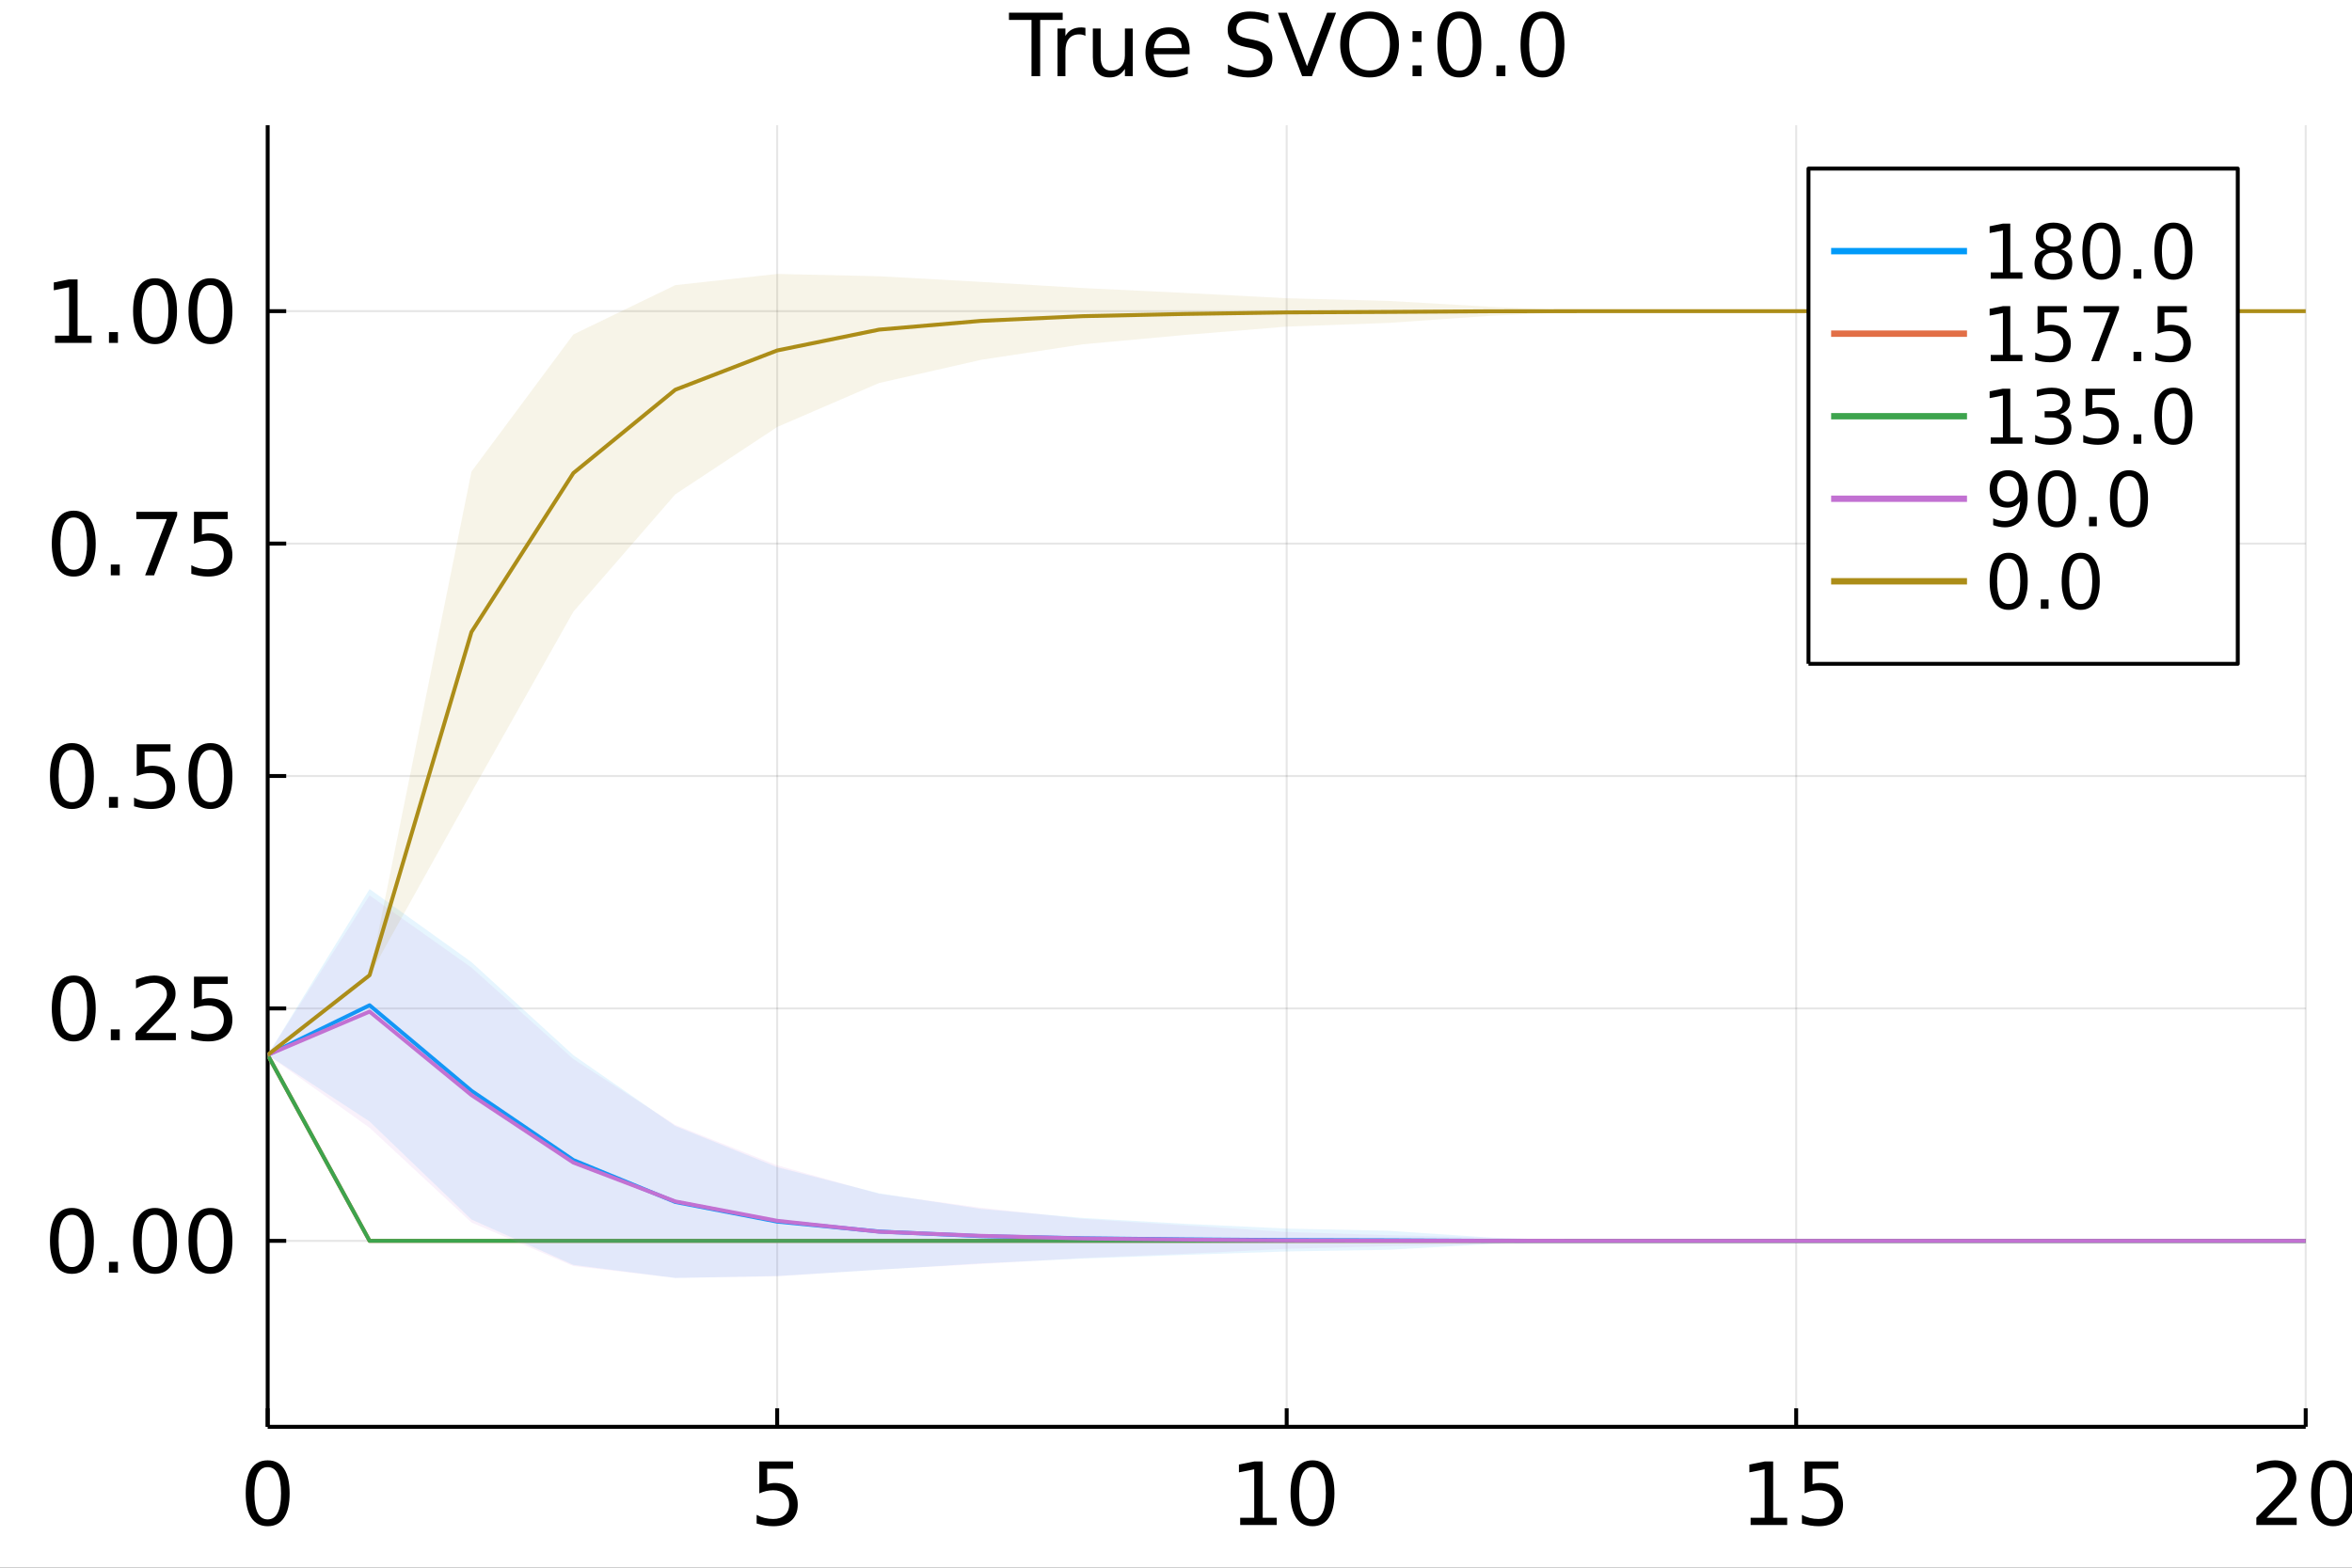 <svg xmlns="http://www.w3.org/2000/svg" xmlns:xlink="http://www.w3.org/1999/xlink" width="600" height="400" viewBox="0 0 2400 1600">
<rect x="0" y="0" width="2400" height="1600" fill="#333333" stroke="none"/>
<defs>
  <clipPath id="clip270">
    <rect x="0" y="0" width="2400" height="1600"></rect>
  </clipPath>
</defs>
<path clip-path="url(#clip270)" d="
M0 1600 L2400 1600 L2400 0 L0 0  Z
  " fill="#ffffff" fill-rule="evenodd" fill-opacity="1"></path>
<defs>
  <clipPath id="clip271">
    <rect x="480" y="0" width="1681" height="1600"></rect>
  </clipPath>
</defs>
<path clip-path="url(#clip270)" d="
M273.146 1456.21 L2352.76 1456.21 L2352.76 127.792 L273.146 127.792  Z
  " fill="#ffffff" fill-rule="evenodd" fill-opacity="1"></path>
<defs>
  <clipPath id="clip272">
    <rect x="273" y="127" width="2081" height="1329"></rect>
  </clipPath>
</defs>
<polyline clip-path="url(#clip272)" style="stroke:#000000; stroke-linecap:butt; stroke-linejoin:round; stroke-width:2; stroke-opacity:0.1; fill:none" points="
  273.146,1456.21 273.146,127.792 
  "></polyline>
<polyline clip-path="url(#clip272)" style="stroke:#000000; stroke-linecap:butt; stroke-linejoin:round; stroke-width:2; stroke-opacity:0.1; fill:none" points="
  793.048,1456.21 793.048,127.792 
  "></polyline>
<polyline clip-path="url(#clip272)" style="stroke:#000000; stroke-linecap:butt; stroke-linejoin:round; stroke-width:2; stroke-opacity:0.1; fill:none" points="
  1312.95,1456.21 1312.95,127.792 
  "></polyline>
<polyline clip-path="url(#clip272)" style="stroke:#000000; stroke-linecap:butt; stroke-linejoin:round; stroke-width:2; stroke-opacity:0.1; fill:none" points="
  1832.85,1456.21 1832.85,127.792 
  "></polyline>
<polyline clip-path="url(#clip272)" style="stroke:#000000; stroke-linecap:butt; stroke-linejoin:round; stroke-width:2; stroke-opacity:0.1; fill:none" points="
  2352.76,1456.21 2352.76,127.792 
  "></polyline>
<polyline clip-path="url(#clip270)" style="stroke:#000000; stroke-linecap:butt; stroke-linejoin:round; stroke-width:4; stroke-opacity:1; fill:none" points="
  273.146,1456.21 2352.76,1456.21 
  "></polyline>
<polyline clip-path="url(#clip270)" style="stroke:#000000; stroke-linecap:butt; stroke-linejoin:round; stroke-width:4; stroke-opacity:1; fill:none" points="
  273.146,1456.21 273.146,1437.31 
  "></polyline>
<polyline clip-path="url(#clip270)" style="stroke:#000000; stroke-linecap:butt; stroke-linejoin:round; stroke-width:4; stroke-opacity:1; fill:none" points="
  793.048,1456.21 793.048,1437.31 
  "></polyline>
<polyline clip-path="url(#clip270)" style="stroke:#000000; stroke-linecap:butt; stroke-linejoin:round; stroke-width:4; stroke-opacity:1; fill:none" points="
  1312.95,1456.21 1312.95,1437.31 
  "></polyline>
<polyline clip-path="url(#clip270)" style="stroke:#000000; stroke-linecap:butt; stroke-linejoin:round; stroke-width:4; stroke-opacity:1; fill:none" points="
  1832.85,1456.21 1832.85,1437.31 
  "></polyline>
<polyline clip-path="url(#clip270)" style="stroke:#000000; stroke-linecap:butt; stroke-linejoin:round; stroke-width:4; stroke-opacity:1; fill:none" points="
  2352.76,1456.21 2352.76,1437.31 
  "></polyline>
<path clip-path="url(#clip270)" d="M273.146 1497.38 Q266.375 1497.38 262.946 1504.06 Q259.561 1510.7 259.561 1524.07 Q259.561 1537.4 262.946 1544.08 Q266.375 1550.72 273.146 1550.72 Q279.96 1550.72 283.345 1544.08 Q286.774 1537.4 286.774 1524.07 Q286.774 1510.7 283.345 1504.06 Q279.96 1497.38 273.146 1497.38 M273.146 1490.44 Q284.04 1490.44 289.769 1499.07 Q295.541 1507.67 295.541 1524.07 Q295.541 1540.44 289.769 1549.07 Q284.04 1557.67 273.146 1557.67 Q262.252 1557.67 256.479 1549.07 Q250.75 1540.44 250.75 1524.07 Q250.75 1507.67 256.479 1499.07 Q262.252 1490.44 273.146 1490.44 Z" fill="#000000" fill-rule="evenodd" fill-opacity="1"></path><path clip-path="url(#clip270)" d="M774.819 1491.61 L809.237 1491.61 L809.237 1498.99 L782.849 1498.99 L782.849 1514.87 Q784.758 1514.22 786.668 1513.92 Q788.578 1513.57 790.487 1513.57 Q801.338 1513.57 807.675 1519.52 Q814.012 1525.46 814.012 1535.62 Q814.012 1546.08 807.501 1551.89 Q800.991 1557.67 789.142 1557.67 Q785.062 1557.67 780.809 1556.97 Q776.599 1556.28 772.085 1554.89 L772.085 1546.08 Q775.991 1548.2 780.158 1549.25 Q784.324 1550.29 788.968 1550.29 Q796.477 1550.29 800.861 1546.34 Q805.244 1542.39 805.244 1535.62 Q805.244 1528.85 800.861 1524.9 Q796.477 1520.95 788.968 1520.95 Q785.453 1520.95 781.937 1521.73 Q778.465 1522.51 774.819 1524.16 L774.819 1491.61 Z" fill="#000000" fill-rule="evenodd" fill-opacity="1"></path><path clip-path="url(#clip270)" d="M1265.49 1549.03 L1279.81 1549.03 L1279.81 1499.59 L1264.23 1502.72 L1264.23 1494.73 L1279.73 1491.61 L1288.49 1491.61 L1288.49 1549.03 L1302.82 1549.03 L1302.82 1556.41 L1265.49 1556.41 L1265.49 1549.03 Z" fill="#000000" fill-rule="evenodd" fill-opacity="1"></path><path clip-path="url(#clip270)" d="M1339.27 1497.38 Q1332.5 1497.38 1329.07 1504.06 Q1325.69 1510.7 1325.69 1524.07 Q1325.69 1537.4 1329.07 1544.08 Q1332.5 1550.72 1339.27 1550.72 Q1346.09 1550.72 1349.47 1544.08 Q1352.9 1537.4 1352.9 1524.07 Q1352.9 1510.7 1349.47 1504.06 Q1346.09 1497.38 1339.27 1497.38 M1339.27 1490.44 Q1350.17 1490.44 1355.9 1499.07 Q1361.67 1507.67 1361.67 1524.07 Q1361.67 1540.44 1355.9 1549.07 Q1350.17 1557.67 1339.27 1557.67 Q1328.38 1557.67 1322.61 1549.07 Q1316.88 1540.44 1316.88 1524.07 Q1316.88 1507.67 1322.61 1499.07 Q1328.38 1490.44 1339.27 1490.44 Z" fill="#000000" fill-rule="evenodd" fill-opacity="1"></path><path clip-path="url(#clip270)" d="M1786.33 1549.03 L1800.65 1549.03 L1800.65 1499.59 L1785.07 1502.72 L1785.07 1494.73 L1800.56 1491.61 L1809.33 1491.61 L1809.33 1549.03 L1823.65 1549.03 L1823.65 1556.41 L1786.33 1556.41 L1786.33 1549.03 Z" fill="#000000" fill-rule="evenodd" fill-opacity="1"></path><path clip-path="url(#clip270)" d="M1841.45 1491.61 L1875.87 1491.61 L1875.87 1498.99 L1849.48 1498.99 L1849.48 1514.87 Q1851.39 1514.22 1853.3 1513.92 Q1855.21 1513.57 1857.12 1513.57 Q1867.97 1513.57 1874.3 1519.52 Q1880.64 1525.46 1880.64 1535.62 Q1880.64 1546.08 1874.13 1551.89 Q1867.62 1557.67 1855.77 1557.67 Q1851.69 1557.67 1847.44 1556.97 Q1843.23 1556.28 1838.71 1554.89 L1838.71 1546.08 Q1842.62 1548.2 1846.79 1549.25 Q1850.95 1550.29 1855.6 1550.29 Q1863.1 1550.29 1867.49 1546.34 Q1871.87 1542.39 1871.87 1535.62 Q1871.87 1528.85 1867.49 1524.9 Q1863.1 1520.95 1855.6 1520.95 Q1852.08 1520.95 1848.57 1521.73 Q1845.09 1522.51 1841.45 1524.16 L1841.45 1491.61 Z" fill="#000000" fill-rule="evenodd" fill-opacity="1"></path><path clip-path="url(#clip270)" d="M2312.96 1549.03 L2343.55 1549.03 L2343.55 1556.41 L2302.41 1556.41 L2302.41 1549.03 Q2307.4 1543.86 2315.99 1535.18 Q2324.63 1526.46 2326.84 1523.94 Q2331.05 1519.21 2332.7 1515.96 Q2334.4 1512.66 2334.4 1509.49 Q2334.4 1504.32 2330.75 1501.07 Q2327.15 1497.81 2321.33 1497.81 Q2317.21 1497.81 2312.61 1499.25 Q2308.05 1500.68 2302.84 1503.59 L2302.84 1494.73 Q2308.14 1492.61 2312.74 1491.52 Q2317.34 1490.44 2321.16 1490.44 Q2331.23 1490.44 2337.22 1495.47 Q2343.21 1500.51 2343.21 1508.93 Q2343.21 1512.92 2341.69 1516.52 Q2340.21 1520.08 2336.26 1524.94 Q2335.18 1526.2 2329.36 1532.23 Q2323.55 1538.22 2312.96 1549.03 Z" fill="#000000" fill-rule="evenodd" fill-opacity="1"></path><path clip-path="url(#clip270)" d="M2380.71 1497.38 Q2373.94 1497.38 2370.51 1504.06 Q2367.12 1510.7 2367.12 1524.07 Q2367.12 1537.4 2370.51 1544.08 Q2373.94 1550.72 2380.71 1550.72 Q2387.52 1550.72 2390.91 1544.08 Q2394.34 1537.4 2394.34 1524.07 Q2394.34 1510.7 2390.91 1504.06 Q2387.52 1497.38 2380.71 1497.38 M2380.71 1490.44 Q2391.6 1490.44 2397.33 1499.07 Q2403.1 1507.67 2403.1 1524.07 Q2403.1 1540.44 2397.33 1549.07 Q2391.6 1557.67 2380.71 1557.67 Q2369.81 1557.67 2364.04 1549.07 Q2358.31 1540.44 2358.31 1524.07 Q2358.31 1507.67 2364.04 1499.07 Q2369.81 1490.44 2380.71 1490.44 Z" fill="#000000" fill-rule="evenodd" fill-opacity="1"></path><polyline clip-path="url(#clip272)" style="stroke:#000000; stroke-linecap:butt; stroke-linejoin:round; stroke-width:2; stroke-opacity:0.1; fill:none" points="
  273.146,1266.43 2352.76,1266.43 
  "></polyline>
<polyline clip-path="url(#clip272)" style="stroke:#000000; stroke-linecap:butt; stroke-linejoin:round; stroke-width:2; stroke-opacity:0.1; fill:none" points="
  273.146,1029.22 2352.76,1029.22 
  "></polyline>
<polyline clip-path="url(#clip272)" style="stroke:#000000; stroke-linecap:butt; stroke-linejoin:round; stroke-width:2; stroke-opacity:0.1; fill:none" points="
  273.146,792 2352.76,792 
  "></polyline>
<polyline clip-path="url(#clip272)" style="stroke:#000000; stroke-linecap:butt; stroke-linejoin:round; stroke-width:2; stroke-opacity:0.1; fill:none" points="
  273.146,554.783 2352.76,554.783 
  "></polyline>
<polyline clip-path="url(#clip272)" style="stroke:#000000; stroke-linecap:butt; stroke-linejoin:round; stroke-width:2; stroke-opacity:0.1; fill:none" points="
  273.146,317.566 2352.76,317.566 
  "></polyline>
<polyline clip-path="url(#clip270)" style="stroke:#000000; stroke-linecap:butt; stroke-linejoin:round; stroke-width:4; stroke-opacity:1; fill:none" points="
  273.146,1456.21 273.146,127.792 
  "></polyline>
<polyline clip-path="url(#clip270)" style="stroke:#000000; stroke-linecap:butt; stroke-linejoin:round; stroke-width:4; stroke-opacity:1; fill:none" points="
  273.146,1266.43 292.043,1266.43 
  "></polyline>
<polyline clip-path="url(#clip270)" style="stroke:#000000; stroke-linecap:butt; stroke-linejoin:round; stroke-width:4; stroke-opacity:1; fill:none" points="
  273.146,1029.22 292.043,1029.22 
  "></polyline>
<polyline clip-path="url(#clip270)" style="stroke:#000000; stroke-linecap:butt; stroke-linejoin:round; stroke-width:4; stroke-opacity:1; fill:none" points="
  273.146,792 292.043,792 
  "></polyline>
<polyline clip-path="url(#clip270)" style="stroke:#000000; stroke-linecap:butt; stroke-linejoin:round; stroke-width:4; stroke-opacity:1; fill:none" points="
  273.146,554.783 292.043,554.783 
  "></polyline>
<polyline clip-path="url(#clip270)" style="stroke:#000000; stroke-linecap:butt; stroke-linejoin:round; stroke-width:4; stroke-opacity:1; fill:none" points="
  273.146,317.566 292.043,317.566 
  "></polyline>
<path clip-path="url(#clip270)" d="M73.388 1239.81 Q66.617 1239.81 63.188 1246.49 Q59.803 1253.13 59.803 1266.5 Q59.803 1279.82 63.188 1286.51 Q66.617 1293.15 73.388 1293.15 Q80.202 1293.15 83.587 1286.51 Q87.016 1279.82 87.016 1266.5 Q87.016 1253.13 83.587 1246.49 Q80.202 1239.81 73.388 1239.81 M73.388 1232.86 Q84.282 1232.86 90.011 1241.5 Q95.784 1250.09 95.784 1266.5 Q95.784 1282.86 90.011 1291.5 Q84.282 1300.09 73.388 1300.09 Q62.494 1300.09 56.721 1291.5 Q50.992 1282.86 50.992 1266.5 Q50.992 1250.09 56.721 1241.5 Q62.494 1232.86 73.388 1232.86 Z" fill="#000000" fill-rule="evenodd" fill-opacity="1"></path><path clip-path="url(#clip270)" d="M111.191 1287.81 L120.349 1287.81 L120.349 1298.83 L111.191 1298.83 L111.191 1287.81 Z" fill="#000000" fill-rule="evenodd" fill-opacity="1"></path><path clip-path="url(#clip270)" d="M158.196 1239.81 Q151.426 1239.81 147.997 1246.49 Q144.611 1253.13 144.611 1266.5 Q144.611 1279.82 147.997 1286.51 Q151.426 1293.15 158.196 1293.15 Q165.011 1293.15 168.396 1286.51 Q171.825 1279.82 171.825 1266.5 Q171.825 1253.13 168.396 1246.49 Q165.011 1239.81 158.196 1239.81 M158.196 1232.86 Q169.09 1232.86 174.82 1241.5 Q180.592 1250.09 180.592 1266.5 Q180.592 1282.86 174.82 1291.5 Q169.09 1300.09 158.196 1300.09 Q147.302 1300.09 141.53 1291.5 Q135.801 1282.86 135.801 1266.5 Q135.801 1250.09 141.53 1241.5 Q147.302 1232.86 158.196 1232.86 Z" fill="#000000" fill-rule="evenodd" fill-opacity="1"></path><path clip-path="url(#clip270)" d="M214.75 1239.81 Q207.979 1239.81 204.55 1246.49 Q201.165 1253.13 201.165 1266.5 Q201.165 1279.82 204.55 1286.51 Q207.979 1293.15 214.75 1293.15 Q221.564 1293.15 224.95 1286.51 Q228.378 1279.82 228.378 1266.5 Q228.378 1253.13 224.95 1246.49 Q221.564 1239.81 214.75 1239.81 M214.75 1232.86 Q225.644 1232.86 231.373 1241.5 Q237.146 1250.09 237.146 1266.5 Q237.146 1282.86 231.373 1291.5 Q225.644 1300.09 214.75 1300.09 Q203.856 1300.09 198.083 1291.5 Q192.354 1282.86 192.354 1266.5 Q192.354 1250.09 198.083 1241.5 Q203.856 1232.86 214.75 1232.86 Z" fill="#000000" fill-rule="evenodd" fill-opacity="1"></path><path clip-path="url(#clip270)" d="M75.254 1002.59 Q68.483 1002.59 65.055 1009.27 Q61.669 1015.91 61.669 1029.28 Q61.669 1042.61 65.055 1049.29 Q68.483 1055.93 75.254 1055.93 Q82.068 1055.93 85.454 1049.29 Q88.882 1042.61 88.882 1029.28 Q88.882 1015.91 85.454 1009.27 Q82.068 1002.59 75.254 1002.59 M75.254 995.645 Q86.148 995.645 91.877 1004.28 Q97.65 1012.88 97.65 1029.28 Q97.65 1045.64 91.877 1054.28 Q86.148 1062.88 75.254 1062.88 Q64.36 1062.88 58.588 1054.28 Q52.858 1045.64 52.858 1029.28 Q52.858 1012.88 58.588 1004.28 Q64.36 995.645 75.254 995.645 Z" fill="#000000" fill-rule="evenodd" fill-opacity="1"></path><path clip-path="url(#clip270)" d="M113.058 1050.59 L122.216 1050.59 L122.216 1061.62 L113.058 1061.62 L113.058 1050.59 Z" fill="#000000" fill-rule="evenodd" fill-opacity="1"></path><path clip-path="url(#clip270)" d="M148.865 1054.24 L179.464 1054.24 L179.464 1061.62 L138.318 1061.62 L138.318 1054.24 Q143.309 1049.07 151.903 1040.39 Q160.54 1031.67 162.754 1029.15 Q166.964 1024.42 168.613 1021.17 Q170.306 1017.87 170.306 1014.7 Q170.306 1009.53 166.66 1006.28 Q163.057 1003.02 157.242 1003.02 Q153.118 1003.02 148.518 1004.46 Q143.96 1005.89 138.752 1008.8 L138.752 999.942 Q144.047 997.815 148.648 996.73 Q153.249 995.645 157.068 995.645 Q167.137 995.645 173.127 1000.68 Q179.116 1005.71 179.116 1014.13 Q179.116 1018.13 177.597 1021.73 Q176.122 1025.29 172.172 1030.15 Q171.087 1031.41 165.271 1037.44 Q159.455 1043.43 148.865 1054.24 Z" fill="#000000" fill-rule="evenodd" fill-opacity="1"></path><path clip-path="url(#clip270)" d="M197.953 996.817 L232.371 996.817 L232.371 1004.2 L205.983 1004.2 L205.983 1020.08 Q207.892 1019.43 209.802 1019.13 Q211.712 1018.78 213.621 1018.78 Q224.472 1018.78 230.809 1024.72 Q237.146 1030.67 237.146 1040.83 Q237.146 1051.29 230.635 1057.1 Q224.125 1062.88 212.276 1062.88 Q208.196 1062.88 203.943 1062.18 Q199.733 1061.49 195.219 1060.1 L195.219 1051.29 Q199.125 1053.41 203.292 1054.46 Q207.458 1055.5 212.102 1055.5 Q219.611 1055.5 223.995 1051.55 Q228.378 1047.6 228.378 1040.83 Q228.378 1034.06 223.995 1030.11 Q219.611 1026.16 212.102 1026.16 Q208.587 1026.16 205.071 1026.94 Q201.599 1027.72 197.953 1029.37 L197.953 996.817 Z" fill="#000000" fill-rule="evenodd" fill-opacity="1"></path><path clip-path="url(#clip270)" d="M73.388 765.373 Q66.617 765.373 63.188 772.057 Q59.803 778.697 59.803 792.065 Q59.803 805.39 63.188 812.074 Q66.617 818.714 73.388 818.714 Q80.202 818.714 83.587 812.074 Q87.016 805.39 87.016 792.065 Q87.016 778.697 83.587 772.057 Q80.202 765.373 73.388 765.373 M73.388 758.428 Q84.282 758.428 90.011 767.065 Q95.784 775.659 95.784 792.065 Q95.784 808.428 90.011 817.065 Q84.282 825.659 73.388 825.659 Q62.494 825.659 56.721 817.065 Q50.992 808.428 50.992 792.065 Q50.992 775.659 56.721 767.065 Q62.494 758.428 73.388 758.428 Z" fill="#000000" fill-rule="evenodd" fill-opacity="1"></path><path clip-path="url(#clip270)" d="M111.191 813.376 L120.349 813.376 L120.349 824.4 L111.191 824.4 L111.191 813.376 Z" fill="#000000" fill-rule="evenodd" fill-opacity="1"></path><path clip-path="url(#clip270)" d="M139.533 759.6 L173.952 759.6 L173.952 766.978 L147.563 766.978 L147.563 782.864 Q149.473 782.213 151.382 781.909 Q153.292 781.562 155.202 781.562 Q166.052 781.562 172.389 787.508 Q178.726 793.454 178.726 803.61 Q178.726 814.07 172.215 819.886 Q165.705 825.659 153.856 825.659 Q149.776 825.659 145.523 824.964 Q141.313 824.27 136.799 822.881 L136.799 814.07 Q140.705 816.197 144.872 817.239 Q149.038 818.28 153.683 818.28 Q161.191 818.28 165.575 814.331 Q169.959 810.381 169.959 803.61 Q169.959 796.839 165.575 792.89 Q161.191 788.94 153.683 788.94 Q150.167 788.94 146.651 789.721 Q143.179 790.503 139.533 792.152 L139.533 759.6 Z" fill="#000000" fill-rule="evenodd" fill-opacity="1"></path><path clip-path="url(#clip270)" d="M214.75 765.373 Q207.979 765.373 204.55 772.057 Q201.165 778.697 201.165 792.065 Q201.165 805.39 204.55 812.074 Q207.979 818.714 214.75 818.714 Q221.564 818.714 224.95 812.074 Q228.378 805.39 228.378 792.065 Q228.378 778.697 224.95 772.057 Q221.564 765.373 214.75 765.373 M214.75 758.428 Q225.644 758.428 231.373 767.065 Q237.146 775.659 237.146 792.065 Q237.146 808.428 231.373 817.065 Q225.644 825.659 214.75 825.659 Q203.856 825.659 198.083 817.065 Q192.354 808.428 192.354 792.065 Q192.354 775.659 198.083 767.065 Q203.856 758.428 214.75 758.428 Z" fill="#000000" fill-rule="evenodd" fill-opacity="1"></path><path clip-path="url(#clip270)" d="M75.254 528.155 Q68.483 528.155 65.055 534.839 Q61.669 541.48 61.669 554.848 Q61.669 568.173 65.055 574.857 Q68.483 581.497 75.254 581.497 Q82.068 581.497 85.454 574.857 Q88.882 568.173 88.882 554.848 Q88.882 541.48 85.454 534.839 Q82.068 528.155 75.254 528.155 M75.254 521.211 Q86.148 521.211 91.877 529.848 Q97.65 538.442 97.65 554.848 Q97.65 571.211 91.877 579.848 Q86.148 588.442 75.254 588.442 Q64.36 588.442 58.588 579.848 Q52.858 571.211 52.858 554.848 Q52.858 538.442 58.588 529.848 Q64.36 521.211 75.254 521.211 Z" fill="#000000" fill-rule="evenodd" fill-opacity="1"></path><path clip-path="url(#clip270)" d="M113.058 576.159 L122.216 576.159 L122.216 587.183 L113.058 587.183 L113.058 576.159 Z" fill="#000000" fill-rule="evenodd" fill-opacity="1"></path><path clip-path="url(#clip270)" d="M139.099 522.383 L180.766 522.383 L180.766 526.116 L157.242 587.183 L148.084 587.183 L170.219 529.761 L139.099 529.761 L139.099 522.383 Z" fill="#000000" fill-rule="evenodd" fill-opacity="1"></path><path clip-path="url(#clip270)" d="M197.953 522.383 L232.371 522.383 L232.371 529.761 L205.983 529.761 L205.983 545.647 Q207.892 544.996 209.802 544.692 Q211.712 544.345 213.621 544.345 Q224.472 544.345 230.809 550.291 Q237.146 556.237 237.146 566.393 Q237.146 576.853 230.635 582.669 Q224.125 588.442 212.276 588.442 Q208.196 588.442 203.943 587.747 Q199.733 587.053 195.219 585.664 L195.219 576.853 Q199.125 578.98 203.292 580.021 Q207.458 581.063 212.102 581.063 Q219.611 581.063 223.995 577.114 Q228.378 573.164 228.378 566.393 Q228.378 559.622 223.995 555.673 Q219.611 551.723 212.102 551.723 Q208.587 551.723 205.071 552.504 Q201.599 553.286 197.953 554.935 L197.953 522.383 Z" fill="#000000" fill-rule="evenodd" fill-opacity="1"></path><path clip-path="url(#clip270)" d="M56.157 342.587 L70.48 342.587 L70.48 293.152 L54.898 296.277 L54.898 288.291 L70.393 285.166 L79.16 285.166 L79.16 342.587 L93.483 342.587 L93.483 349.966 L56.157 349.966 L56.157 342.587 Z" fill="#000000" fill-rule="evenodd" fill-opacity="1"></path><path clip-path="url(#clip270)" d="M111.191 338.942 L120.349 338.942 L120.349 349.966 L111.191 349.966 L111.191 338.942 Z" fill="#000000" fill-rule="evenodd" fill-opacity="1"></path><path clip-path="url(#clip270)" d="M158.196 290.938 Q151.426 290.938 147.997 297.622 Q144.611 304.263 144.611 317.631 Q144.611 330.955 147.997 337.639 Q151.426 344.28 158.196 344.28 Q165.011 344.28 168.396 337.639 Q171.825 330.955 171.825 317.631 Q171.825 304.263 168.396 297.622 Q165.011 290.938 158.196 290.938 M158.196 283.994 Q169.09 283.994 174.82 292.631 Q180.592 301.225 180.592 317.631 Q180.592 333.994 174.82 342.631 Q169.09 351.224 158.196 351.224 Q147.302 351.224 141.53 342.631 Q135.801 333.994 135.801 317.631 Q135.801 301.225 141.53 292.631 Q147.302 283.994 158.196 283.994 Z" fill="#000000" fill-rule="evenodd" fill-opacity="1"></path><path clip-path="url(#clip270)" d="M214.75 290.938 Q207.979 290.938 204.55 297.622 Q201.165 304.263 201.165 317.631 Q201.165 330.955 204.55 337.639 Q207.979 344.28 214.75 344.28 Q221.564 344.28 224.95 337.639 Q228.378 330.955 228.378 317.631 Q228.378 304.263 224.95 297.622 Q221.564 290.938 214.75 290.938 M214.75 283.994 Q225.644 283.994 231.373 292.631 Q237.146 301.225 237.146 317.631 Q237.146 333.994 231.373 342.631 Q225.644 351.224 214.75 351.224 Q203.856 351.224 198.083 342.631 Q192.354 333.994 192.354 317.631 Q192.354 301.225 198.083 292.631 Q203.856 283.994 214.75 283.994 Z" fill="#000000" fill-rule="evenodd" fill-opacity="1"></path><path clip-path="url(#clip270)" d="M1029.55 12.96 L1084.37 12.96 L1084.37 20.338 L1061.37 20.338 L1061.37 77.76 L1052.56 77.76 L1052.56 20.338 L1029.55 20.338 L1029.55 12.96 Z" fill="#000000" fill-rule="evenodd" fill-opacity="1"></path><path clip-path="url(#clip270)" d="M1107.59 36.614 Q1106.25 35.833 1104.64 35.486 Q1103.08 35.095 1101.17 35.095 Q1094.4 35.095 1090.75 39.522 Q1087.15 43.906 1087.15 52.153 L1087.15 77.76 L1079.12 77.76 L1079.12 29.149 L1087.15 29.149 L1087.15 36.701 Q1089.67 32.274 1093.7 30.147 Q1097.74 27.977 1103.51 27.977 Q1104.34 27.977 1105.33 28.108 Q1106.33 28.194 1107.55 28.411 L1107.59 36.614 Z" fill="#000000" fill-rule="evenodd" fill-opacity="1"></path><path clip-path="url(#clip270)" d="M1115.14 58.576 L1115.14 29.149 L1123.13 29.149 L1123.13 58.272 Q1123.13 65.173 1125.82 68.645 Q1128.51 72.074 1133.89 72.074 Q1140.36 72.074 1144.09 67.951 Q1147.87 63.828 1147.87 56.71 L1147.87 29.149 L1155.86 29.149 L1155.86 77.76 L1147.87 77.76 L1147.87 70.295 Q1144.96 74.722 1141.1 76.892 Q1137.28 79.019 1132.2 79.019 Q1123.82 79.019 1119.48 73.81 Q1115.14 68.602 1115.14 58.576 M1135.24 27.977 L1135.24 27.977 Z" fill="#000000" fill-rule="evenodd" fill-opacity="1"></path><path clip-path="url(#clip270)" d="M1213.88 51.458 L1213.88 55.364 L1177.17 55.364 Q1177.69 63.611 1182.11 67.951 Q1186.58 72.248 1194.53 72.248 Q1199.13 72.248 1203.42 71.119 Q1207.76 69.991 1212.02 67.734 L1212.02 75.286 Q1207.72 77.109 1203.21 78.064 Q1198.69 79.019 1194.05 79.019 Q1182.42 79.019 1175.6 72.248 Q1168.83 65.477 1168.83 53.932 Q1168.83 41.996 1175.26 35.008 Q1181.72 27.977 1192.66 27.977 Q1202.47 27.977 1208.16 34.314 Q1213.88 40.607 1213.88 51.458 M1205.9 49.114 Q1205.81 42.56 1202.21 38.654 Q1198.65 34.748 1192.75 34.748 Q1186.06 34.748 1182.03 38.524 Q1178.03 42.3 1177.43 49.158 L1205.9 49.114 Z" fill="#000000" fill-rule="evenodd" fill-opacity="1"></path><path clip-path="url(#clip270)" d="M1294.44 15.087 L1294.44 23.637 Q1289.45 21.25 1285.02 20.078 Q1280.59 18.906 1276.47 18.906 Q1269.31 18.906 1265.4 21.684 Q1261.54 24.462 1261.54 29.583 Q1261.54 33.88 1264.1 36.094 Q1266.71 38.264 1273.91 39.609 L1279.21 40.694 Q1289.01 42.56 1293.66 47.291 Q1298.35 51.979 1298.35 59.878 Q1298.35 69.296 1292.01 74.158 Q1285.72 79.019 1273.52 79.019 Q1268.92 79.019 1263.71 77.977 Q1258.55 76.935 1252.99 74.895 L1252.99 65.868 Q1258.33 68.862 1263.45 70.382 Q1268.57 71.901 1273.52 71.901 Q1281.03 71.901 1285.11 68.949 Q1289.19 65.998 1289.19 60.529 Q1289.19 55.755 1286.24 53.064 Q1283.33 50.373 1276.64 49.028 L1271.31 47.986 Q1261.5 46.033 1257.11 41.866 Q1252.73 37.7 1252.73 30.278 Q1252.73 21.684 1258.76 16.736 Q1264.84 11.788 1275.47 11.788 Q1280.03 11.788 1284.76 12.613 Q1289.49 13.437 1294.44 15.087 Z" fill="#000000" fill-rule="evenodd" fill-opacity="1"></path><path clip-path="url(#clip270)" d="M1328.73 77.76 L1303.99 12.96 L1313.15 12.96 L1333.68 67.517 L1354.25 12.96 L1363.36 12.96 L1338.67 77.76 L1328.73 77.76 Z" fill="#000000" fill-rule="evenodd" fill-opacity="1"></path><path clip-path="url(#clip270)" d="M1397.56 18.906 Q1388.02 18.906 1382.37 26.024 Q1376.77 33.142 1376.77 45.425 Q1376.77 57.665 1382.37 64.783 Q1388.02 71.901 1397.56 71.901 Q1407.11 71.901 1412.67 64.783 Q1418.27 57.665 1418.27 45.425 Q1418.27 33.142 1412.67 26.024 Q1407.11 18.906 1397.56 18.906 M1397.56 11.788 Q1411.19 11.788 1419.35 20.946 Q1427.51 30.061 1427.51 45.425 Q1427.51 60.746 1419.35 69.904 Q1411.19 79.019 1397.56 79.019 Q1383.89 79.019 1375.69 69.904 Q1367.53 60.79 1367.53 45.425 Q1367.53 30.061 1375.69 20.946 Q1383.89 11.788 1397.56 11.788 Z" fill="#000000" fill-rule="evenodd" fill-opacity="1"></path><path clip-path="url(#clip270)" d="M1441.36 66.736 L1450.52 66.736 L1450.52 77.76 L1441.36 77.76 L1441.36 66.736 M1441.36 31.797 L1450.52 31.797 L1450.52 42.821 L1441.36 42.821 L1441.36 31.797 Z" fill="#000000" fill-rule="evenodd" fill-opacity="1"></path><path clip-path="url(#clip270)" d="M1489.14 18.733 Q1482.37 18.733 1478.94 25.416 Q1475.56 32.057 1475.56 45.425 Q1475.56 58.75 1478.94 65.434 Q1482.37 72.074 1489.14 72.074 Q1495.96 72.074 1499.34 65.434 Q1502.77 58.75 1502.77 45.425 Q1502.77 32.057 1499.34 25.416 Q1495.96 18.733 1489.14 18.733 M1489.14 11.788 Q1500.04 11.788 1505.77 20.425 Q1511.54 29.019 1511.54 45.425 Q1511.54 61.788 1505.77 70.425 Q1500.04 79.019 1489.14 79.019 Q1478.25 79.019 1472.48 70.425 Q1466.75 61.788 1466.75 45.425 Q1466.75 29.019 1472.48 20.425 Q1478.25 11.788 1489.14 11.788 Z" fill="#000000" fill-rule="evenodd" fill-opacity="1"></path><path clip-path="url(#clip270)" d="M1526.95 66.736 L1536.1 66.736 L1536.1 77.76 L1526.95 77.76 L1526.95 66.736 Z" fill="#000000" fill-rule="evenodd" fill-opacity="1"></path><path clip-path="url(#clip270)" d="M1573.95 18.733 Q1567.18 18.733 1563.75 25.416 Q1560.37 32.057 1560.37 45.425 Q1560.37 58.75 1563.75 65.434 Q1567.18 72.074 1573.95 72.074 Q1580.77 72.074 1584.15 65.434 Q1587.58 58.75 1587.58 45.425 Q1587.58 32.057 1584.15 25.416 Q1580.77 18.733 1573.95 18.733 M1573.95 11.788 Q1584.85 11.788 1590.58 20.425 Q1596.35 29.019 1596.35 45.425 Q1596.35 61.788 1590.58 70.425 Q1584.85 79.019 1573.95 79.019 Q1563.06 79.019 1557.29 70.425 Q1551.56 61.788 1551.56 45.425 Q1551.56 29.019 1557.29 20.425 Q1563.06 11.788 1573.95 11.788 Z" fill="#000000" fill-rule="evenodd" fill-opacity="1"></path><path clip-path="url(#clip272)" d="
M273.146 1076.66 L377.126 1144.59 L481.107 1244.66 L585.087 1291.01 L689.068 1304.31 L793.048 1302.32 L897.029 1295.9 L1001.01 1289.41 L1104.99 1284.48 L1208.97 1280.74 
  L1312.95 1277.27 L1416.93 1275.57 L1520.91 1269.61 L1624.89 1266.43 L1728.87 1266.43 L1832.85 1266.43 L1936.83 1266.43 L2040.81 1266.43 L2144.79 1266.43 L2248.78 1266.43 
  L2352.76 1266.43 L2352.76 1266.43 L2248.78 1266.43 L2144.79 1266.43 L2040.81 1266.43 L1936.83 1266.43 L1832.85 1266.43 L1728.87 1266.43 L1624.89 1266.43 L1520.91 1263.13 
  L1416.93 1256.13 L1312.95 1253.91 L1208.97 1249.02 L1104.99 1243.07 L1001.01 1233.87 L897.029 1217.91 L793.048 1191.3 L689.068 1149.24 L585.087 1076.96 L481.107 981.944 
  L377.126 907.387 L273.146 1076.66  Z
  " fill="#009af9" fill-rule="evenodd" fill-opacity="0.1"></path>
<polyline clip-path="url(#clip272)" style="stroke:#009af9; stroke-linecap:butt; stroke-linejoin:round; stroke-width:4; stroke-opacity:1; fill:none" points="
  273.146,1076.66 377.126,1025.99 481.107,1113.3 585.087,1183.99 689.068,1226.77 793.048,1246.81 897.029,1256.91 1001.01,1261.64 1104.99,1263.78 1208.97,1264.88 
  1312.95,1265.59 1416.93,1265.85 1520.91,1266.37 1624.89,1266.43 1728.87,1266.43 1832.85,1266.43 1936.83,1266.43 2040.81,1266.43 2144.79,1266.43 2248.78,1266.43 
  2352.76,1266.43 
  "></polyline>
<path clip-path="url(#clip272)" d="
M273.146 1076.66 L377.126 1266.43 L481.107 1266.43 L585.087 1266.43 L689.068 1266.43 L793.048 1266.43 L897.029 1266.43 L1001.01 1266.43 L1104.99 1266.43 L1208.97 1266.43 
  L1312.95 1266.43 L1416.93 1266.43 L1520.91 1266.43 L1624.89 1266.43 L1728.87 1266.43 L1832.85 1266.43 L1936.83 1266.43 L2040.81 1266.43 L2144.79 1266.43 L2248.78 1266.43 
  L2352.76 1266.43 L2352.76 1266.43 L2248.78 1266.43 L2144.79 1266.43 L2040.81 1266.43 L1936.83 1266.43 L1832.85 1266.43 L1728.87 1266.43 L1624.89 1266.43 L1520.91 1266.43 
  L1416.93 1266.43 L1312.95 1266.43 L1208.97 1266.43 L1104.99 1266.43 L1001.01 1266.43 L897.029 1266.43 L793.048 1266.43 L689.068 1266.43 L585.087 1266.43 L481.107 1266.43 
  L377.126 1266.43 L273.146 1076.66  Z
  " fill="#e26f46" fill-rule="evenodd" fill-opacity="0.1"></path>
<polyline clip-path="url(#clip272)" style="stroke:#e26f46; stroke-linecap:butt; stroke-linejoin:round; stroke-width:4; stroke-opacity:1; fill:none" points="
  273.146,1076.66 377.126,1266.43 481.107,1266.43 585.087,1266.43 689.068,1266.43 793.048,1266.43 897.029,1266.43 1001.01,1266.43 1104.99,1266.43 1208.97,1266.43 
  1312.95,1266.43 1416.93,1266.43 1520.91,1266.43 1624.89,1266.43 1728.87,1266.43 1832.85,1266.43 1936.83,1266.43 2040.81,1266.43 2144.79,1266.43 2248.78,1266.43 
  2352.76,1266.43 
  "></polyline>
<path clip-path="url(#clip272)" d="
M273.146 1076.66 L377.126 1266.43 L481.107 1266.43 L585.087 1266.43 L689.068 1266.43 L793.048 1266.43 L897.029 1266.43 L1001.01 1266.43 L1104.99 1266.43 L1208.97 1266.43 
  L1312.95 1266.43 L1416.93 1266.43 L1520.91 1266.43 L1624.89 1266.43 L1728.87 1266.43 L1832.85 1266.43 L1936.83 1266.43 L2040.81 1266.43 L2144.79 1266.43 L2248.78 1266.43 
  L2352.76 1266.43 L2352.76 1266.43 L2248.78 1266.43 L2144.79 1266.43 L2040.81 1266.43 L1936.83 1266.43 L1832.85 1266.43 L1728.87 1266.43 L1624.89 1266.43 L1520.91 1266.43 
  L1416.93 1266.43 L1312.95 1266.43 L1208.97 1266.43 L1104.99 1266.43 L1001.01 1266.43 L897.029 1266.43 L793.048 1266.43 L689.068 1266.43 L585.087 1266.43 L481.107 1266.43 
  L377.126 1266.43 L273.146 1076.66  Z
  " fill="#3da44d" fill-rule="evenodd" fill-opacity="0.1"></path>
<polyline clip-path="url(#clip272)" style="stroke:#3da44d; stroke-linecap:butt; stroke-linejoin:round; stroke-width:4; stroke-opacity:1; fill:none" points="
  273.146,1076.66 377.126,1266.43 481.107,1266.43 585.087,1266.43 689.068,1266.43 793.048,1266.43 897.029,1266.43 1001.01,1266.43 1104.99,1266.43 1208.97,1266.43 
  1312.95,1266.43 1416.93,1266.43 1520.91,1266.43 1624.89,1266.43 1728.87,1266.43 1832.85,1266.43 1936.83,1266.43 2040.81,1266.43 2144.79,1266.43 2248.78,1266.43 
  2352.76,1266.43 
  "></polyline>
<path clip-path="url(#clip272)" d="
M273.146 1076.66 L377.126 1151.05 L481.107 1247.76 L585.087 1292.14 L689.068 1304.26 L793.048 1302.62 L897.029 1295.7 L1001.01 1290 L1104.99 1283.91 L1208.97 1279.62 
  L1312.95 1274.55 L1416.93 1271.85 L1520.91 1269.61 L1624.89 1266.43 L1728.87 1266.43 L1832.85 1266.43 L1936.83 1266.43 L2040.81 1266.43 L2144.79 1266.43 L2248.78 1266.43 
  L2352.76 1266.43 L2352.76 1266.43 L2248.78 1266.43 L2144.79 1266.43 L2040.81 1266.43 L1936.83 1266.43 L1832.85 1266.43 L1728.87 1266.43 L1624.89 1266.43 L1520.91 1263.13 
  L1416.93 1260.63 L1312.95 1257.41 L1208.97 1250.66 L1104.99 1244.03 L1001.01 1232.63 L897.029 1218.5 L793.048 1189.32 L689.068 1148.13 L585.087 1080.94 L481.107 987.547 
  L377.126 913.84 L273.146 1076.66  Z
  " fill="#c271d2" fill-rule="evenodd" fill-opacity="0.1"></path>
<polyline clip-path="url(#clip272)" style="stroke:#c271d2; stroke-linecap:butt; stroke-linejoin:round; stroke-width:4; stroke-opacity:1; fill:none" points="
  273.146,1076.66 377.126,1032.44 481.107,1117.65 585.087,1186.54 689.068,1226.19 793.048,1245.97 897.029,1257.1 1001.01,1261.31 1104.99,1263.97 1208.97,1265.14 
  1312.95,1265.98 1416.93,1266.24 1520.91,1266.37 1624.89,1266.43 1728.87,1266.43 1832.85,1266.43 1936.83,1266.43 2040.81,1266.43 2144.79,1266.43 2248.78,1266.43 
  2352.76,1266.43 
  "></polyline>
<path clip-path="url(#clip272)" d="
M273.146 1076.66 L377.126 995.329 L481.107 808.714 L585.087 624.281 L689.068 504.525 L793.048 435.788 L897.029 390.899 L1001.01 367.259 L1104.99 351.376 L1208.97 341.866 
  L1312.95 333.34 L1416.93 329.563 L1520.91 322.278 L1624.89 317.566 L1728.87 317.566 L1832.85 317.566 L1936.83 317.566 L2040.81 317.566 L2144.79 317.566 L2248.78 317.566 
  L2352.76 317.566 L2352.76 317.566 L2248.78 317.566 L2144.79 317.566 L2040.81 317.566 L1936.83 317.566 L1832.85 317.566 L1728.87 317.566 L1624.89 317.566 L1520.91 313.113 
  L1416.93 307.124 L1312.95 304.384 L1208.97 298.969 L1104.99 293.996 L1001.01 287.704 L897.029 281.953 L793.048 279.587 L689.068 291.027 L585.087 341.358 L481.107 481.271 
  L377.126 995.329 L273.146 1076.66  Z
  " fill="#ac8d18" fill-rule="evenodd" fill-opacity="0.1"></path>
<polyline clip-path="url(#clip272)" style="stroke:#ac8d18; stroke-linecap:butt; stroke-linejoin:round; stroke-width:4; stroke-opacity:1; fill:none" points="
  273.146,1076.66 377.126,995.329 481.107,644.992 585.087,482.82 689.068,397.776 793.048,357.688 897.029,336.426 1001.01,327.482 1104.99,322.686 1208.97,320.417 
  1312.95,318.862 1416.93,318.344 1520.91,317.695 1624.89,317.566 1728.87,317.566 1832.85,317.566 1936.83,317.566 2040.81,317.566 2144.79,317.566 2248.78,317.566 
  2352.76,317.566 
  "></polyline>
<path clip-path="url(#clip270)" d="
M1845.41 677.513 L2283.44 677.513 L2283.44 172.073 L1845.41 172.073  Z
  " fill="#ffffff" fill-rule="evenodd" fill-opacity="1"></path>
<polyline clip-path="url(#clip270)" style="stroke:#000000; stroke-linecap:butt; stroke-linejoin:round; stroke-width:4; stroke-opacity:1; fill:none" points="
  1845.41,677.513 2283.44,677.513 2283.44,172.073 1845.41,172.073 1845.41,677.513 
  "></polyline>
<polyline clip-path="url(#clip270)" style="stroke:#009af9; stroke-linecap:butt; stroke-linejoin:round; stroke-width:6.5; stroke-opacity:1; fill:none" points="
  1868.51,256.313 2007.15,256.313 
  "></polyline>
<path clip-path="url(#clip270)" d="M2031.35 277.998 L2043.77 277.998 L2043.77 235.154 L2030.26 237.862 L2030.26 230.941 L2043.69 228.233 L2051.29 228.233 L2051.29 277.998 L2063.7 277.998 L2063.7 284.393 L2031.35 284.393 L2031.35 277.998 Z" fill="#000000" fill-rule="evenodd" fill-opacity="1"></path><path clip-path="url(#clip270)" d="M2095.3 257.723 Q2089.88 257.723 2086.76 260.62 Q2083.68 263.516 2083.68 268.594 Q2083.68 273.672 2086.76 276.569 Q2089.88 279.465 2095.3 279.465 Q2100.72 279.465 2103.84 276.569 Q2106.96 273.635 2106.96 268.594 Q2106.96 263.516 2103.84 260.62 Q2100.75 257.723 2095.3 257.723 M2087.7 254.488 Q2082.81 253.285 2080.06 249.937 Q2077.36 246.589 2077.36 241.774 Q2077.36 235.041 2082.13 231.129 Q2086.95 227.217 2095.3 227.217 Q2103.69 227.217 2108.46 231.129 Q2113.24 235.041 2113.24 241.774 Q2113.24 246.589 2110.5 249.937 Q2107.79 253.285 2102.93 254.488 Q2108.43 255.767 2111.47 259.491 Q2114.56 263.215 2114.56 268.594 Q2114.56 276.757 2109.55 281.12 Q2104.59 285.484 2095.3 285.484 Q2086.01 285.484 2081 281.12 Q2076.04 276.757 2076.04 268.594 Q2076.04 263.215 2079.12 259.491 Q2082.21 255.767 2087.7 254.488 M2084.92 242.489 Q2084.92 246.852 2087.63 249.297 Q2090.37 251.742 2095.3 251.742 Q2100.19 251.742 2102.93 249.297 Q2105.72 246.852 2105.72 242.489 Q2105.72 238.126 2102.93 235.681 Q2100.19 233.236 2095.3 233.236 Q2090.37 233.236 2087.63 235.681 Q2084.92 238.126 2084.92 242.489 Z" fill="#000000" fill-rule="evenodd" fill-opacity="1"></path><path clip-path="url(#clip270)" d="M2144.31 233.236 Q2138.44 233.236 2135.47 239.028 Q2132.54 244.783 2132.54 256.369 Q2132.54 267.917 2135.47 273.71 Q2138.44 279.465 2144.31 279.465 Q2150.22 279.465 2153.15 273.71 Q2156.12 267.917 2156.12 256.369 Q2156.12 244.783 2153.15 239.028 Q2150.22 233.236 2144.31 233.236 M2144.31 227.217 Q2153.75 227.217 2158.72 234.703 Q2163.72 242.15 2163.72 256.369 Q2163.72 270.55 2158.72 278.036 Q2153.75 285.484 2144.31 285.484 Q2134.87 285.484 2129.87 278.036 Q2124.9 270.55 2124.9 256.369 Q2124.9 242.15 2129.87 234.703 Q2134.87 227.217 2144.31 227.217 Z" fill="#000000" fill-rule="evenodd" fill-opacity="1"></path><path clip-path="url(#clip270)" d="M2177.07 274.838 L2185.01 274.838 L2185.01 284.393 L2177.07 284.393 L2177.07 274.838 Z" fill="#000000" fill-rule="evenodd" fill-opacity="1"></path><path clip-path="url(#clip270)" d="M2217.81 233.236 Q2211.94 233.236 2208.97 239.028 Q2206.04 244.783 2206.04 256.369 Q2206.04 267.917 2208.97 273.71 Q2211.94 279.465 2217.81 279.465 Q2223.72 279.465 2226.65 273.71 Q2229.62 267.917 2229.62 256.369 Q2229.62 244.783 2226.65 239.028 Q2223.72 233.236 2217.81 233.236 M2217.81 227.217 Q2227.25 227.217 2232.22 234.703 Q2237.22 242.15 2237.22 256.369 Q2237.22 270.55 2232.22 278.036 Q2227.25 285.484 2217.81 285.484 Q2208.37 285.484 2203.37 278.036 Q2198.4 270.55 2198.4 256.369 Q2198.4 242.15 2203.37 234.703 Q2208.37 227.217 2217.81 227.217 Z" fill="#000000" fill-rule="evenodd" fill-opacity="1"></path><polyline clip-path="url(#clip270)" style="stroke:#e26f46; stroke-linecap:butt; stroke-linejoin:round; stroke-width:6.5; stroke-opacity:1; fill:none" points="
  1868.51,340.553 2007.15,340.553 
  "></polyline>
<path clip-path="url(#clip270)" d="M2031.35 362.238 L2043.77 362.238 L2043.77 319.394 L2030.26 322.102 L2030.26 315.181 L2043.69 312.473 L2051.29 312.473 L2051.29 362.238 L2063.7 362.238 L2063.7 368.633 L2031.35 368.633 L2031.35 362.238 Z" fill="#000000" fill-rule="evenodd" fill-opacity="1"></path><path clip-path="url(#clip270)" d="M2079.12 312.473 L2108.95 312.473 L2108.95 318.867 L2086.08 318.867 L2086.08 332.635 Q2087.74 332.07 2089.39 331.807 Q2091.05 331.506 2092.7 331.506 Q2102.11 331.506 2107.6 336.659 Q2113.09 341.813 2113.09 350.615 Q2113.09 359.68 2107.45 364.721 Q2101.81 369.724 2091.54 369.724 Q2088 369.724 2084.31 369.122 Q2080.67 368.52 2076.75 367.316 L2076.75 359.68 Q2080.14 361.523 2083.75 362.426 Q2087.36 363.329 2091.39 363.329 Q2097.89 363.329 2101.69 359.906 Q2105.49 356.483 2105.49 350.615 Q2105.49 344.747 2101.69 341.324 Q2097.89 337.901 2091.39 337.901 Q2088.34 337.901 2085.29 338.578 Q2082.28 339.255 2079.12 340.684 L2079.12 312.473 Z" fill="#000000" fill-rule="evenodd" fill-opacity="1"></path><path clip-path="url(#clip270)" d="M2126.14 312.473 L2162.25 312.473 L2162.25 315.708 L2141.87 368.633 L2133.93 368.633 L2153.11 318.867 L2126.14 318.867 L2126.14 312.473 Z" fill="#000000" fill-rule="evenodd" fill-opacity="1"></path><path clip-path="url(#clip270)" d="M2177.07 359.078 L2185.01 359.078 L2185.01 368.633 L2177.07 368.633 L2177.07 359.078 Z" fill="#000000" fill-rule="evenodd" fill-opacity="1"></path><path clip-path="url(#clip270)" d="M2201.64 312.473 L2231.47 312.473 L2231.47 318.867 L2208.6 318.867 L2208.6 332.635 Q2210.25 332.07 2211.91 331.807 Q2213.56 331.506 2215.22 331.506 Q2224.62 331.506 2230.11 336.659 Q2235.6 341.813 2235.6 350.615 Q2235.6 359.68 2229.96 364.721 Q2224.32 369.724 2214.05 369.724 Q2210.51 369.724 2206.83 369.122 Q2203.18 368.52 2199.27 367.316 L2199.27 359.68 Q2202.65 361.523 2206.26 362.426 Q2209.88 363.329 2213.9 363.329 Q2220.41 363.329 2224.21 359.906 Q2228.01 356.483 2228.01 350.615 Q2228.01 344.747 2224.21 341.324 Q2220.41 337.901 2213.9 337.901 Q2210.85 337.901 2207.81 338.578 Q2204.8 339.255 2201.64 340.684 L2201.64 312.473 Z" fill="#000000" fill-rule="evenodd" fill-opacity="1"></path><polyline clip-path="url(#clip270)" style="stroke:#3da44d; stroke-linecap:butt; stroke-linejoin:round; stroke-width:6.5; stroke-opacity:1; fill:none" points="
  1868.51,424.793 2007.15,424.793 
  "></polyline>
<path clip-path="url(#clip270)" d="M2031.35 446.478 L2043.77 446.478 L2043.77 403.634 L2030.26 406.342 L2030.26 399.421 L2043.69 396.713 L2051.29 396.713 L2051.29 446.478 L2063.7 446.478 L2063.7 452.873 L2031.35 452.873 L2031.35 446.478 Z" fill="#000000" fill-rule="evenodd" fill-opacity="1"></path><path clip-path="url(#clip270)" d="M2102.07 422.592 Q2107.52 423.758 2110.57 427.445 Q2113.65 431.131 2113.65 436.548 Q2113.65 444.861 2107.94 449.412 Q2102.22 453.964 2091.69 453.964 Q2088.15 453.964 2084.39 453.249 Q2080.67 452.572 2076.68 451.18 L2076.68 443.845 Q2079.84 445.688 2083.6 446.628 Q2087.36 447.569 2091.46 447.569 Q2098.61 447.569 2102.33 444.748 Q2106.09 441.927 2106.09 436.548 Q2106.09 431.582 2102.6 428.799 Q2099.14 425.978 2092.93 425.978 L2086.38 425.978 L2086.38 419.733 L2093.23 419.733 Q2098.83 419.733 2101.81 417.514 Q2104.78 415.257 2104.78 411.044 Q2104.78 406.718 2101.69 404.424 Q2098.65 402.092 2092.93 402.092 Q2089.81 402.092 2086.23 402.769 Q2082.66 403.446 2078.37 404.875 L2078.37 398.104 Q2082.7 396.901 2086.46 396.299 Q2090.26 395.697 2093.61 395.697 Q2102.26 395.697 2107.3 399.647 Q2112.34 403.559 2112.34 410.254 Q2112.34 414.919 2109.67 418.154 Q2107 421.351 2102.07 422.592 Z" fill="#000000" fill-rule="evenodd" fill-opacity="1"></path><path clip-path="url(#clip270)" d="M2128.14 396.713 L2157.97 396.713 L2157.97 403.107 L2135.1 403.107 L2135.1 416.875 Q2136.75 416.31 2138.41 416.047 Q2140.06 415.746 2141.72 415.746 Q2151.12 415.746 2156.61 420.899 Q2162.1 426.053 2162.1 434.855 Q2162.1 443.92 2156.46 448.961 Q2150.82 453.964 2140.55 453.964 Q2137.01 453.964 2133.33 453.362 Q2129.68 452.76 2125.77 451.556 L2125.77 443.92 Q2129.15 445.763 2132.76 446.666 Q2136.37 447.569 2140.4 447.569 Q2146.91 447.569 2150.71 444.146 Q2154.51 440.723 2154.51 434.855 Q2154.51 428.987 2150.71 425.564 Q2146.91 422.141 2140.4 422.141 Q2137.35 422.141 2134.31 422.818 Q2131.3 423.495 2128.14 424.924 L2128.14 396.713 Z" fill="#000000" fill-rule="evenodd" fill-opacity="1"></path><path clip-path="url(#clip270)" d="M2177.07 443.318 L2185.01 443.318 L2185.01 452.873 L2177.07 452.873 L2177.07 443.318 Z" fill="#000000" fill-rule="evenodd" fill-opacity="1"></path><path clip-path="url(#clip270)" d="M2217.81 401.716 Q2211.94 401.716 2208.97 407.508 Q2206.04 413.263 2206.04 424.849 Q2206.04 436.397 2208.97 442.19 Q2211.94 447.945 2217.81 447.945 Q2223.72 447.945 2226.65 442.19 Q2229.62 436.397 2229.62 424.849 Q2229.62 413.263 2226.65 407.508 Q2223.72 401.716 2217.81 401.716 M2217.81 395.697 Q2227.25 395.697 2232.22 403.183 Q2237.22 410.63 2237.22 424.849 Q2237.22 439.03 2232.22 446.516 Q2227.25 453.964 2217.81 453.964 Q2208.37 453.964 2203.37 446.516 Q2198.4 439.03 2198.4 424.849 Q2198.4 410.63 2203.37 403.183 Q2208.37 395.697 2217.81 395.697 Z" fill="#000000" fill-rule="evenodd" fill-opacity="1"></path><polyline clip-path="url(#clip270)" style="stroke:#c271d2; stroke-linecap:butt; stroke-linejoin:round; stroke-width:6.5; stroke-opacity:1; fill:none" points="
  1868.51,509.033 2007.15,509.033 
  "></polyline>
<path clip-path="url(#clip270)" d="M2033.87 535.947 L2033.87 529.025 Q2036.73 530.379 2039.67 531.094 Q2042.6 531.809 2045.42 531.809 Q2052.94 531.809 2056.89 526.768 Q2060.88 521.69 2061.44 511.384 Q2059.26 514.619 2055.92 516.349 Q2052.57 518.079 2048.5 518.079 Q2040.08 518.079 2035.15 513.001 Q2030.26 507.885 2030.26 499.046 Q2030.26 490.394 2035.38 485.166 Q2040.49 479.937 2048.99 479.937 Q2058.74 479.937 2063.85 487.423 Q2069.01 494.87 2069.01 509.089 Q2069.01 522.367 2062.69 530.304 Q2056.4 538.204 2045.76 538.204 Q2042.9 538.204 2039.97 537.639 Q2037.03 537.075 2033.87 535.947 M2048.99 512.136 Q2054.11 512.136 2057.08 508.638 Q2060.09 505.139 2060.09 499.046 Q2060.09 492.99 2057.08 489.491 Q2054.11 485.956 2048.99 485.956 Q2043.88 485.956 2040.87 489.491 Q2037.9 492.99 2037.9 499.046 Q2037.9 505.139 2040.87 508.638 Q2043.88 512.136 2048.99 512.136 Z" fill="#000000" fill-rule="evenodd" fill-opacity="1"></path><path clip-path="url(#clip270)" d="M2098.91 485.956 Q2093.04 485.956 2090.07 491.748 Q2087.14 497.503 2087.14 509.089 Q2087.14 520.637 2090.07 526.43 Q2093.04 532.185 2098.91 532.185 Q2104.82 532.185 2107.75 526.43 Q2110.72 520.637 2110.72 509.089 Q2110.72 497.503 2107.75 491.748 Q2104.82 485.956 2098.91 485.956 M2098.91 479.937 Q2108.35 479.937 2113.32 487.423 Q2118.32 494.87 2118.32 509.089 Q2118.32 523.27 2113.32 530.756 Q2108.35 538.204 2098.91 538.204 Q2089.47 538.204 2084.47 530.756 Q2079.5 523.27 2079.5 509.089 Q2079.5 494.87 2084.47 487.423 Q2089.47 479.937 2098.91 479.937 Z" fill="#000000" fill-rule="evenodd" fill-opacity="1"></path><path clip-path="url(#clip270)" d="M2131.67 527.558 L2139.61 527.558 L2139.61 537.113 L2131.67 537.113 L2131.67 527.558 Z" fill="#000000" fill-rule="evenodd" fill-opacity="1"></path><path clip-path="url(#clip270)" d="M2172.41 485.956 Q2166.54 485.956 2163.57 491.748 Q2160.64 497.503 2160.64 509.089 Q2160.64 520.637 2163.57 526.43 Q2166.54 532.185 2172.41 532.185 Q2178.32 532.185 2181.25 526.43 Q2184.22 520.637 2184.22 509.089 Q2184.22 497.503 2181.25 491.748 Q2178.32 485.956 2172.41 485.956 M2172.41 479.937 Q2181.85 479.937 2186.82 487.423 Q2191.82 494.87 2191.82 509.089 Q2191.82 523.27 2186.82 530.756 Q2181.85 538.204 2172.41 538.204 Q2162.97 538.204 2157.97 530.756 Q2153 523.27 2153 509.089 Q2153 494.87 2157.97 487.423 Q2162.97 479.937 2172.41 479.937 Z" fill="#000000" fill-rule="evenodd" fill-opacity="1"></path><polyline clip-path="url(#clip270)" style="stroke:#ac8d18; stroke-linecap:butt; stroke-linejoin:round; stroke-width:6.5; stroke-opacity:1; fill:none" points="
  1868.51,593.273 2007.15,593.273 
  "></polyline>
<path clip-path="url(#clip270)" d="M2049.67 570.196 Q2043.8 570.196 2040.83 575.988 Q2037.9 581.743 2037.9 593.329 Q2037.9 604.877 2040.83 610.67 Q2043.8 616.425 2049.67 616.425 Q2055.58 616.425 2058.51 610.67 Q2061.48 604.877 2061.48 593.329 Q2061.48 581.743 2058.51 575.988 Q2055.58 570.196 2049.67 570.196 M2049.67 564.177 Q2059.11 564.177 2064.08 571.663 Q2069.08 579.11 2069.08 593.329 Q2069.08 607.51 2064.08 614.996 Q2059.11 622.444 2049.67 622.444 Q2040.23 622.444 2035.23 614.996 Q2030.26 607.51 2030.26 593.329 Q2030.26 579.11 2035.23 571.663 Q2040.23 564.177 2049.67 564.177 Z" fill="#000000" fill-rule="evenodd" fill-opacity="1"></path><path clip-path="url(#clip270)" d="M2082.43 611.798 L2090.37 611.798 L2090.37 621.353 L2082.43 621.353 L2082.43 611.798 Z" fill="#000000" fill-rule="evenodd" fill-opacity="1"></path><path clip-path="url(#clip270)" d="M2123.17 570.196 Q2117.3 570.196 2114.33 575.988 Q2111.4 581.743 2111.4 593.329 Q2111.4 604.877 2114.33 610.67 Q2117.3 616.425 2123.17 616.425 Q2129.08 616.425 2132.01 610.67 Q2134.98 604.877 2134.98 593.329 Q2134.98 581.743 2132.01 575.988 Q2129.08 570.196 2123.17 570.196 M2123.17 564.177 Q2132.61 564.177 2137.58 571.663 Q2142.58 579.11 2142.58 593.329 Q2142.58 607.51 2137.58 614.996 Q2132.61 622.444 2123.17 622.444 Q2113.73 622.444 2108.73 614.996 Q2103.76 607.51 2103.76 593.329 Q2103.76 579.11 2108.73 571.663 Q2113.73 564.177 2123.17 564.177 Z" fill="#000000" fill-rule="evenodd" fill-opacity="1"></path></svg>